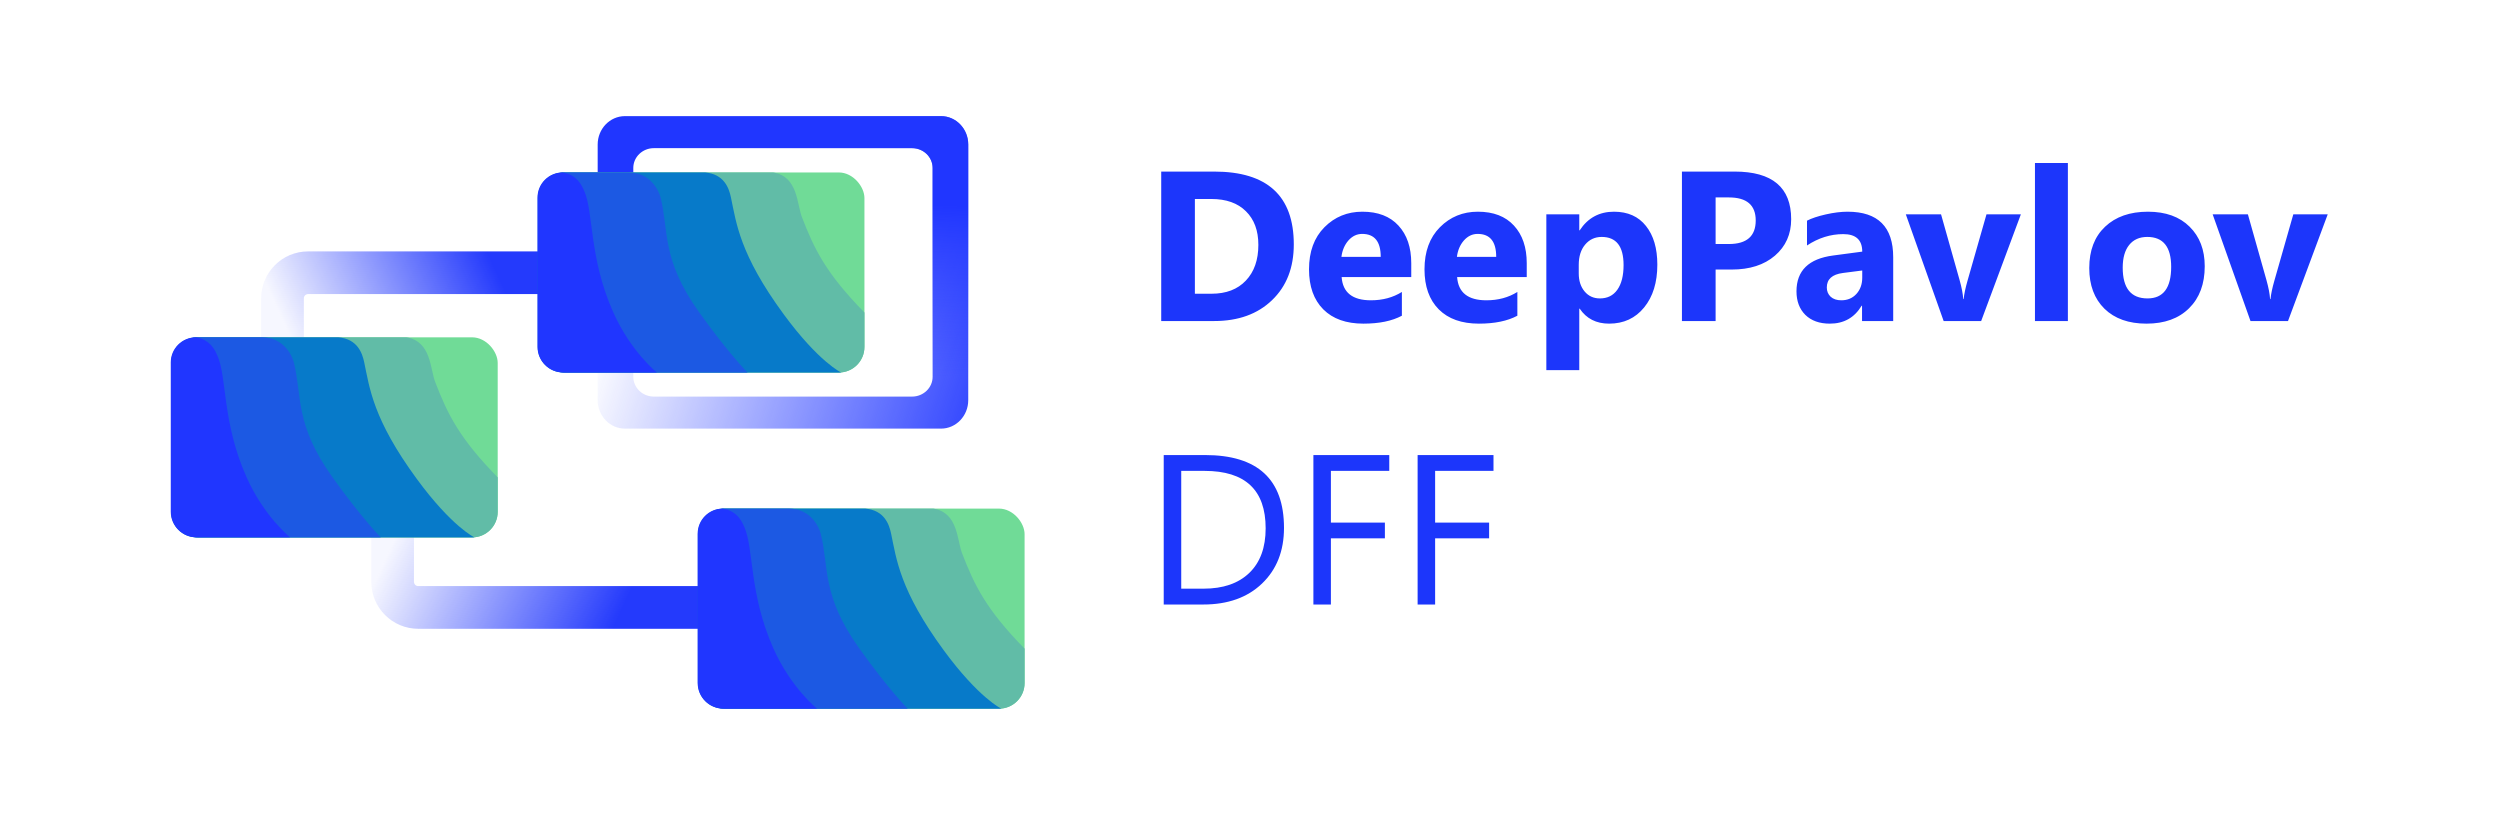<svg width="1464" height="485" viewBox="0 0 1464 485" fill="none" xmlns="http://www.w3.org/2000/svg">
<rect width="1464" height="485" fill="transparent"/>
<path d="M680.01 188V100.476H711.016C742.103 100.476 757.646 114.697 757.646 143.139C757.646 156.77 753.394 167.655 744.89 175.793C736.427 183.931 725.135 188 711.016 188H680.01ZM699.724 116.528V172.009H709.49C718.035 172.009 724.728 169.445 729.57 164.318C734.453 159.191 736.895 152.213 736.895 143.383C736.895 135.042 734.473 128.491 729.631 123.73C724.83 118.929 718.075 116.528 709.368 116.528H699.724ZM826.433 162.243H785.662C786.313 171.317 792.03 175.854 802.812 175.854C809.689 175.854 815.732 174.226 820.94 170.971V184.887C815.162 187.98 807.655 189.526 798.418 189.526C788.327 189.526 780.494 186.739 774.919 181.164C769.345 175.549 766.558 167.736 766.558 157.727C766.558 147.351 769.569 139.131 775.591 133.068C781.613 127.006 789.019 123.974 797.808 123.974C806.922 123.974 813.962 126.68 818.926 132.092C823.931 137.504 826.433 144.848 826.433 154.125V162.243ZM808.55 150.402C808.55 141.451 804.928 136.975 797.686 136.975C794.593 136.975 791.908 138.256 789.629 140.82C787.391 143.383 786.028 146.577 785.54 150.402H808.55ZM894.06 162.243H853.289C853.94 171.317 859.657 175.854 870.439 175.854C877.316 175.854 883.359 174.226 888.567 170.971V184.887C882.789 187.98 875.282 189.526 866.045 189.526C855.954 189.526 848.121 186.739 842.546 181.164C836.972 175.549 834.185 167.736 834.185 157.727C834.185 147.351 837.196 139.131 843.218 133.068C849.24 127.006 856.646 123.974 865.435 123.974C874.549 123.974 881.589 126.68 886.553 132.092C891.558 137.504 894.06 144.848 894.06 154.125V162.243ZM876.177 150.402C876.177 141.451 872.555 136.975 865.312 136.975C862.22 136.975 859.535 138.256 857.256 140.82C855.018 143.383 853.655 146.577 853.167 150.402H876.177ZM925.066 180.737H924.822V216.748H905.535V125.5H924.822V134.899H925.066C929.827 127.616 936.52 123.974 945.146 123.974C953.244 123.974 959.49 126.761 963.884 132.336C968.319 137.87 970.537 145.418 970.537 154.98C970.537 165.397 967.953 173.758 962.786 180.065C957.659 186.372 950.823 189.526 942.278 189.526C934.75 189.526 929.013 186.596 925.066 180.737ZM924.517 155.102V160.107C924.517 164.42 925.656 167.94 927.935 170.666C930.213 173.392 933.204 174.755 936.907 174.755C941.301 174.755 944.699 173.067 947.1 169.689C949.541 166.271 950.762 161.45 950.762 155.224C950.762 144.238 946.489 138.745 937.944 138.745C933.997 138.745 930.763 140.25 928.24 143.261C925.758 146.232 924.517 150.179 924.517 155.102ZM1004.66 157.849V188H984.941V100.476H1015.83C1037.88 100.476 1048.91 109.773 1048.91 128.369C1048.91 137.158 1045.73 144.278 1039.38 149.731C1033.08 155.143 1024.63 157.849 1014.06 157.849H1004.66ZM1004.66 115.612V142.895H1012.41C1022.91 142.895 1028.15 138.297 1028.15 129.101C1028.15 120.109 1022.91 115.612 1012.41 115.612H1004.66ZM1108.66 188H1090.41V179.028H1090.17C1085.97 186.027 1079.77 189.526 1071.55 189.526C1065.49 189.526 1060.71 187.817 1057.21 184.399C1053.75 180.94 1052.02 176.342 1052.02 170.605C1052.02 158.479 1059.2 151.481 1073.56 149.609L1090.53 147.351C1090.53 140.515 1086.83 137.097 1079.42 137.097C1071.98 137.097 1064.9 139.314 1058.18 143.75V129.223C1060.87 127.84 1064.53 126.619 1069.17 125.561C1073.85 124.503 1078.1 123.974 1081.93 123.974C1099.75 123.974 1108.66 132.865 1108.66 150.646V188ZM1090.53 162.609V158.398L1079.18 159.863C1072.91 160.677 1069.78 163.505 1069.78 168.347C1069.78 170.544 1070.53 172.355 1072.04 173.779C1073.58 175.162 1075.66 175.854 1078.26 175.854C1081.89 175.854 1084.84 174.613 1087.11 172.131C1089.39 169.608 1090.53 166.434 1090.53 162.609ZM1183.43 125.5L1160.17 188H1138.2L1116.04 125.5H1136.67L1147.54 164.013C1148.76 168.367 1149.47 172.07 1149.68 175.122H1149.92C1150.2 172.233 1150.96 168.652 1152.18 164.379L1163.29 125.5H1183.43ZM1210.95 188H1191.67V95.471H1210.95V188ZM1256.98 189.526C1246.56 189.526 1238.36 186.617 1232.38 180.798C1226.44 174.938 1223.47 167.004 1223.47 156.994C1223.47 146.659 1226.56 138.582 1232.74 132.763C1238.93 126.904 1247.29 123.974 1257.83 123.974C1268.21 123.974 1276.34 126.904 1282.24 132.763C1288.14 138.582 1291.09 146.293 1291.09 155.896C1291.09 166.271 1288.04 174.471 1281.94 180.493C1275.88 186.515 1267.55 189.526 1256.98 189.526ZM1257.46 138.745C1252.91 138.745 1249.37 140.311 1246.84 143.444C1244.32 146.577 1243.06 151.013 1243.06 156.75C1243.06 168.754 1247.9 174.755 1257.59 174.755C1266.82 174.755 1271.44 168.591 1271.44 156.262C1271.44 144.584 1266.78 138.745 1257.46 138.745ZM1363.12 125.5L1339.86 188H1317.89L1295.73 125.5H1316.36L1327.23 164.013C1328.45 168.367 1329.16 172.07 1329.36 175.122H1329.61C1329.89 172.233 1330.64 168.652 1331.87 164.379L1342.97 125.5H1363.12ZM681.475 354V266.476H705.645C736.488 266.476 751.909 280.697 751.909 309.139C751.909 322.648 747.616 333.513 739.031 341.732C730.486 349.911 719.032 354 704.668 354H681.475ZM691.729 275.753V344.723H704.79C716.265 344.723 725.196 341.651 731.584 335.506C737.973 329.362 741.167 320.654 741.167 309.383C741.167 286.963 729.245 275.753 705.4 275.753H691.729ZM813.555 275.753H779.375V306.026H810.991V315.243H779.375V354H769.121V266.476H813.555V275.753ZM874.59 275.753H840.41V306.026H872.026V315.243H840.41V354H830.156V266.476H874.59V275.753Z" fill="#1C36FB"/>
<path d="M409.453 355.716H244.919C236.635 355.716 229.919 349 229.919 340.716V312.162" stroke="url(#paint0_linear_165_45)" stroke-width="25"/>
<path d="M315.328 159.722H180.426C172.142 159.722 165.426 166.437 165.426 174.722V203.276" stroke="url(#paint1_linear_165_45)" stroke-width="25"/>
<path fill-rule="evenodd" clip-rule="evenodd" d="M551.044 68H365.956C357.144 68 350 75.448 350 84.636V234.364C350 243.552 357.144 251 365.956 251H551.044C559.856 251 567 243.552 567 234.364V84.636C567 75.448 559.856 68 551.044 68ZM386.813 86.757H530.187H534.097C540.75 86.757 546.143 91.948 546.143 98.352V103.393V215.607V220.648C546.143 227.052 540.75 232.243 534.097 232.243H530.187H386.813H382.903C376.25 232.243 370.857 227.052 370.857 220.648V215.607V103.393V98.352C370.857 91.948 376.25 86.757 382.903 86.757H386.813Z" fill="url(#paint2_linear_165_45)"/>
<path fill-rule="evenodd" clip-rule="evenodd" d="M551.044 68H365.956C357.144 68 350 75.448 350 84.636V234.364C350 243.552 357.144 251 365.956 251H551.044C559.856 251 567 243.552 567 234.364V84.636C567 75.448 559.856 68 551.044 68ZM386.813 86.757H530.187H534.097C540.75 86.757 546.143 91.948 546.143 98.352V103.393V215.607V220.648C546.143 227.052 540.75 232.243 534.097 232.243H530.187H386.813H382.903C376.25 232.243 370.857 227.052 370.857 220.648V215.607V103.393V98.352C370.857 91.948 376.25 86.757 382.903 86.757H386.813Z" fill="url(#paint3_linear_165_45)"/>
<rect x="101.081" y="197.535" width="190.377" height="117.168" rx="15" fill="#70DB97"/>
<path d="M101.081 212.535C101.081 204.251 107.796 197.535 116.081 197.535H238.028C252.538 199.879 251.806 215.813 254.883 223.781C262.122 242.528 268.95 256.588 291.458 279.553V299.703C291.458 307.988 284.742 314.703 276.458 314.703H116.081C107.796 314.703 101.081 307.988 101.081 299.703V212.535Z" fill="#61BCA7"/>
<path d="M100.143 212.535C100.143 204.251 106.858 197.535 115.143 197.535H198.135C209.398 198.473 212.167 206.909 213.259 212.07C216.432 227.062 218.308 245.34 244.098 280.49C264.677 308.539 277.859 314.703 277.859 314.703H115.143C106.858 314.703 100.143 307.988 100.143 299.703V212.535Z" fill="#077AC9"/>
<path d="M101.081 212.535C101.081 204.251 107.796 197.535 116.081 197.535H153.349C166.728 197.535 171.267 209.069 172.031 212.07C177.044 231.748 172.355 248.152 194.602 279.338C211.779 303.416 222.997 314.703 222.997 314.703H116.081C107.796 314.703 101.081 307.988 101.081 299.703V212.535Z" fill="#1C59E3"/>
<path d="M100 212.214C100 204.107 106.572 197.535 114.679 197.535V197.535C123.588 198.941 126.258 205.883 127.34 208.315C132.967 220.969 130.044 247.214 144.312 279.295C154.641 302.518 169.864 314.641 169.864 314.641H115C106.716 314.641 100 307.926 100 299.641V212.214Z" fill="#2036FF"/>
<rect x="315.84" y="100.989" width="190.377" height="117.168" rx="15" fill="#70DB97"/>
<path d="M315.84 115.989C315.84 107.705 322.556 100.989 330.84 100.989H452.788C467.298 103.333 466.566 119.267 469.642 127.235C476.882 145.982 483.71 160.042 506.217 183.007V203.157C506.217 211.442 499.502 218.157 491.217 218.157H330.84C322.556 218.157 315.84 211.442 315.84 203.157V115.989Z" fill="#61BCA7"/>
<path d="M314.903 115.989C314.903 107.705 321.619 100.989 329.903 100.989H412.896C424.159 101.927 426.927 110.363 428.019 115.524C431.192 130.516 433.068 148.794 458.858 183.944C479.437 211.993 492.619 218.157 492.619 218.157H329.903C321.619 218.157 314.903 211.442 314.903 203.157V115.989Z" fill="#077AC9"/>
<path d="M315.84 115.989C315.84 107.705 322.556 100.989 330.84 100.989H368.109C381.488 100.989 386.026 112.523 386.791 115.524C391.804 135.202 387.115 151.606 409.362 182.792C426.539 206.87 437.757 218.157 437.757 218.157H330.84C322.556 218.157 315.84 211.442 315.84 203.157V115.989Z" fill="#1C59E3"/>
<path d="M314.76 115.668C314.76 107.561 321.332 100.989 329.439 100.989V100.989C338.348 102.395 341.018 109.337 342.099 111.769C347.726 124.423 344.803 150.669 359.072 182.749C369.401 205.972 384.624 218.096 384.624 218.096H329.76C321.475 218.096 314.76 211.38 314.76 203.096V115.668Z" fill="#2036FF"/>
<rect x="409.623" y="297.832" width="190.377" height="117.168" rx="15" fill="#70DB97"/>
<path d="M409.623 312.832C409.623 304.548 416.338 297.832 424.623 297.832H546.57C561.08 300.175 560.348 316.11 563.425 324.078C570.664 342.825 577.492 356.885 600 379.85V400C600 408.284 593.284 415 585 415H424.623C416.338 415 409.623 408.284 409.623 400V312.832Z" fill="#61BCA7"/>
<path d="M408.685 312.832C408.685 304.548 415.401 297.832 423.685 297.832H506.678C517.941 298.769 520.709 307.205 521.801 312.367C524.974 327.358 526.85 345.637 552.64 380.787C573.22 408.836 586.402 415 586.402 415H423.685C415.401 415 408.685 408.284 408.685 400V312.832Z" fill="#077AC9"/>
<path d="M409.623 312.832C409.623 304.548 416.338 297.832 424.623 297.832H461.891C475.27 297.832 479.809 309.366 480.573 312.367C485.586 332.045 480.897 348.449 503.144 379.635C520.321 403.713 531.539 415 531.539 415H424.623C416.338 415 409.623 408.284 409.623 400V312.832Z" fill="#1C59E3"/>
<path d="M408.542 312.511C408.542 304.404 415.114 297.832 423.221 297.832V297.832C432.13 299.238 434.8 306.179 435.882 308.611C441.508 321.266 438.586 347.511 452.854 379.592C463.183 402.815 478.406 414.938 478.406 414.938H423.542C415.258 414.938 408.542 408.223 408.542 399.938V312.511Z" fill="#2036FF"/>
<defs>
<linearGradient id="paint0_linear_165_45" x1="365.077" y1="355.947" x2="238.721" y2="298.035" gradientUnits="userSpaceOnUse">
<stop offset="0.003" stop-color="#243AFC"/>
<stop offset="1" stop-color="#253AFB" stop-opacity="0.04"/>
</linearGradient>
<linearGradient id="paint1_linear_165_45" x1="291.458" y1="160.042" x2="176.705" y2="212.828" gradientUnits="userSpaceOnUse">
<stop offset="0.003" stop-color="#243AFC"/>
<stop offset="1" stop-color="#253AFB" stop-opacity="0.04"/>
</linearGradient>
<linearGradient id="paint2_linear_165_45" x1="585.641" y1="263.11" x2="352.517" y2="190.043" gradientUnits="userSpaceOnUse">
<stop stop-color="#2036FF"/>
<stop offset="1" stop-color="#2036FF" stop-opacity="0"/>
</linearGradient>
<linearGradient id="paint3_linear_165_45" x1="458.5" y1="68" x2="454.712" y2="218.27" gradientUnits="userSpaceOnUse">
<stop offset="0.331" stop-color="#2036FF"/>
<stop offset="1" stop-color="#2036FF" stop-opacity="0"/>
</linearGradient>
</defs>
</svg>
